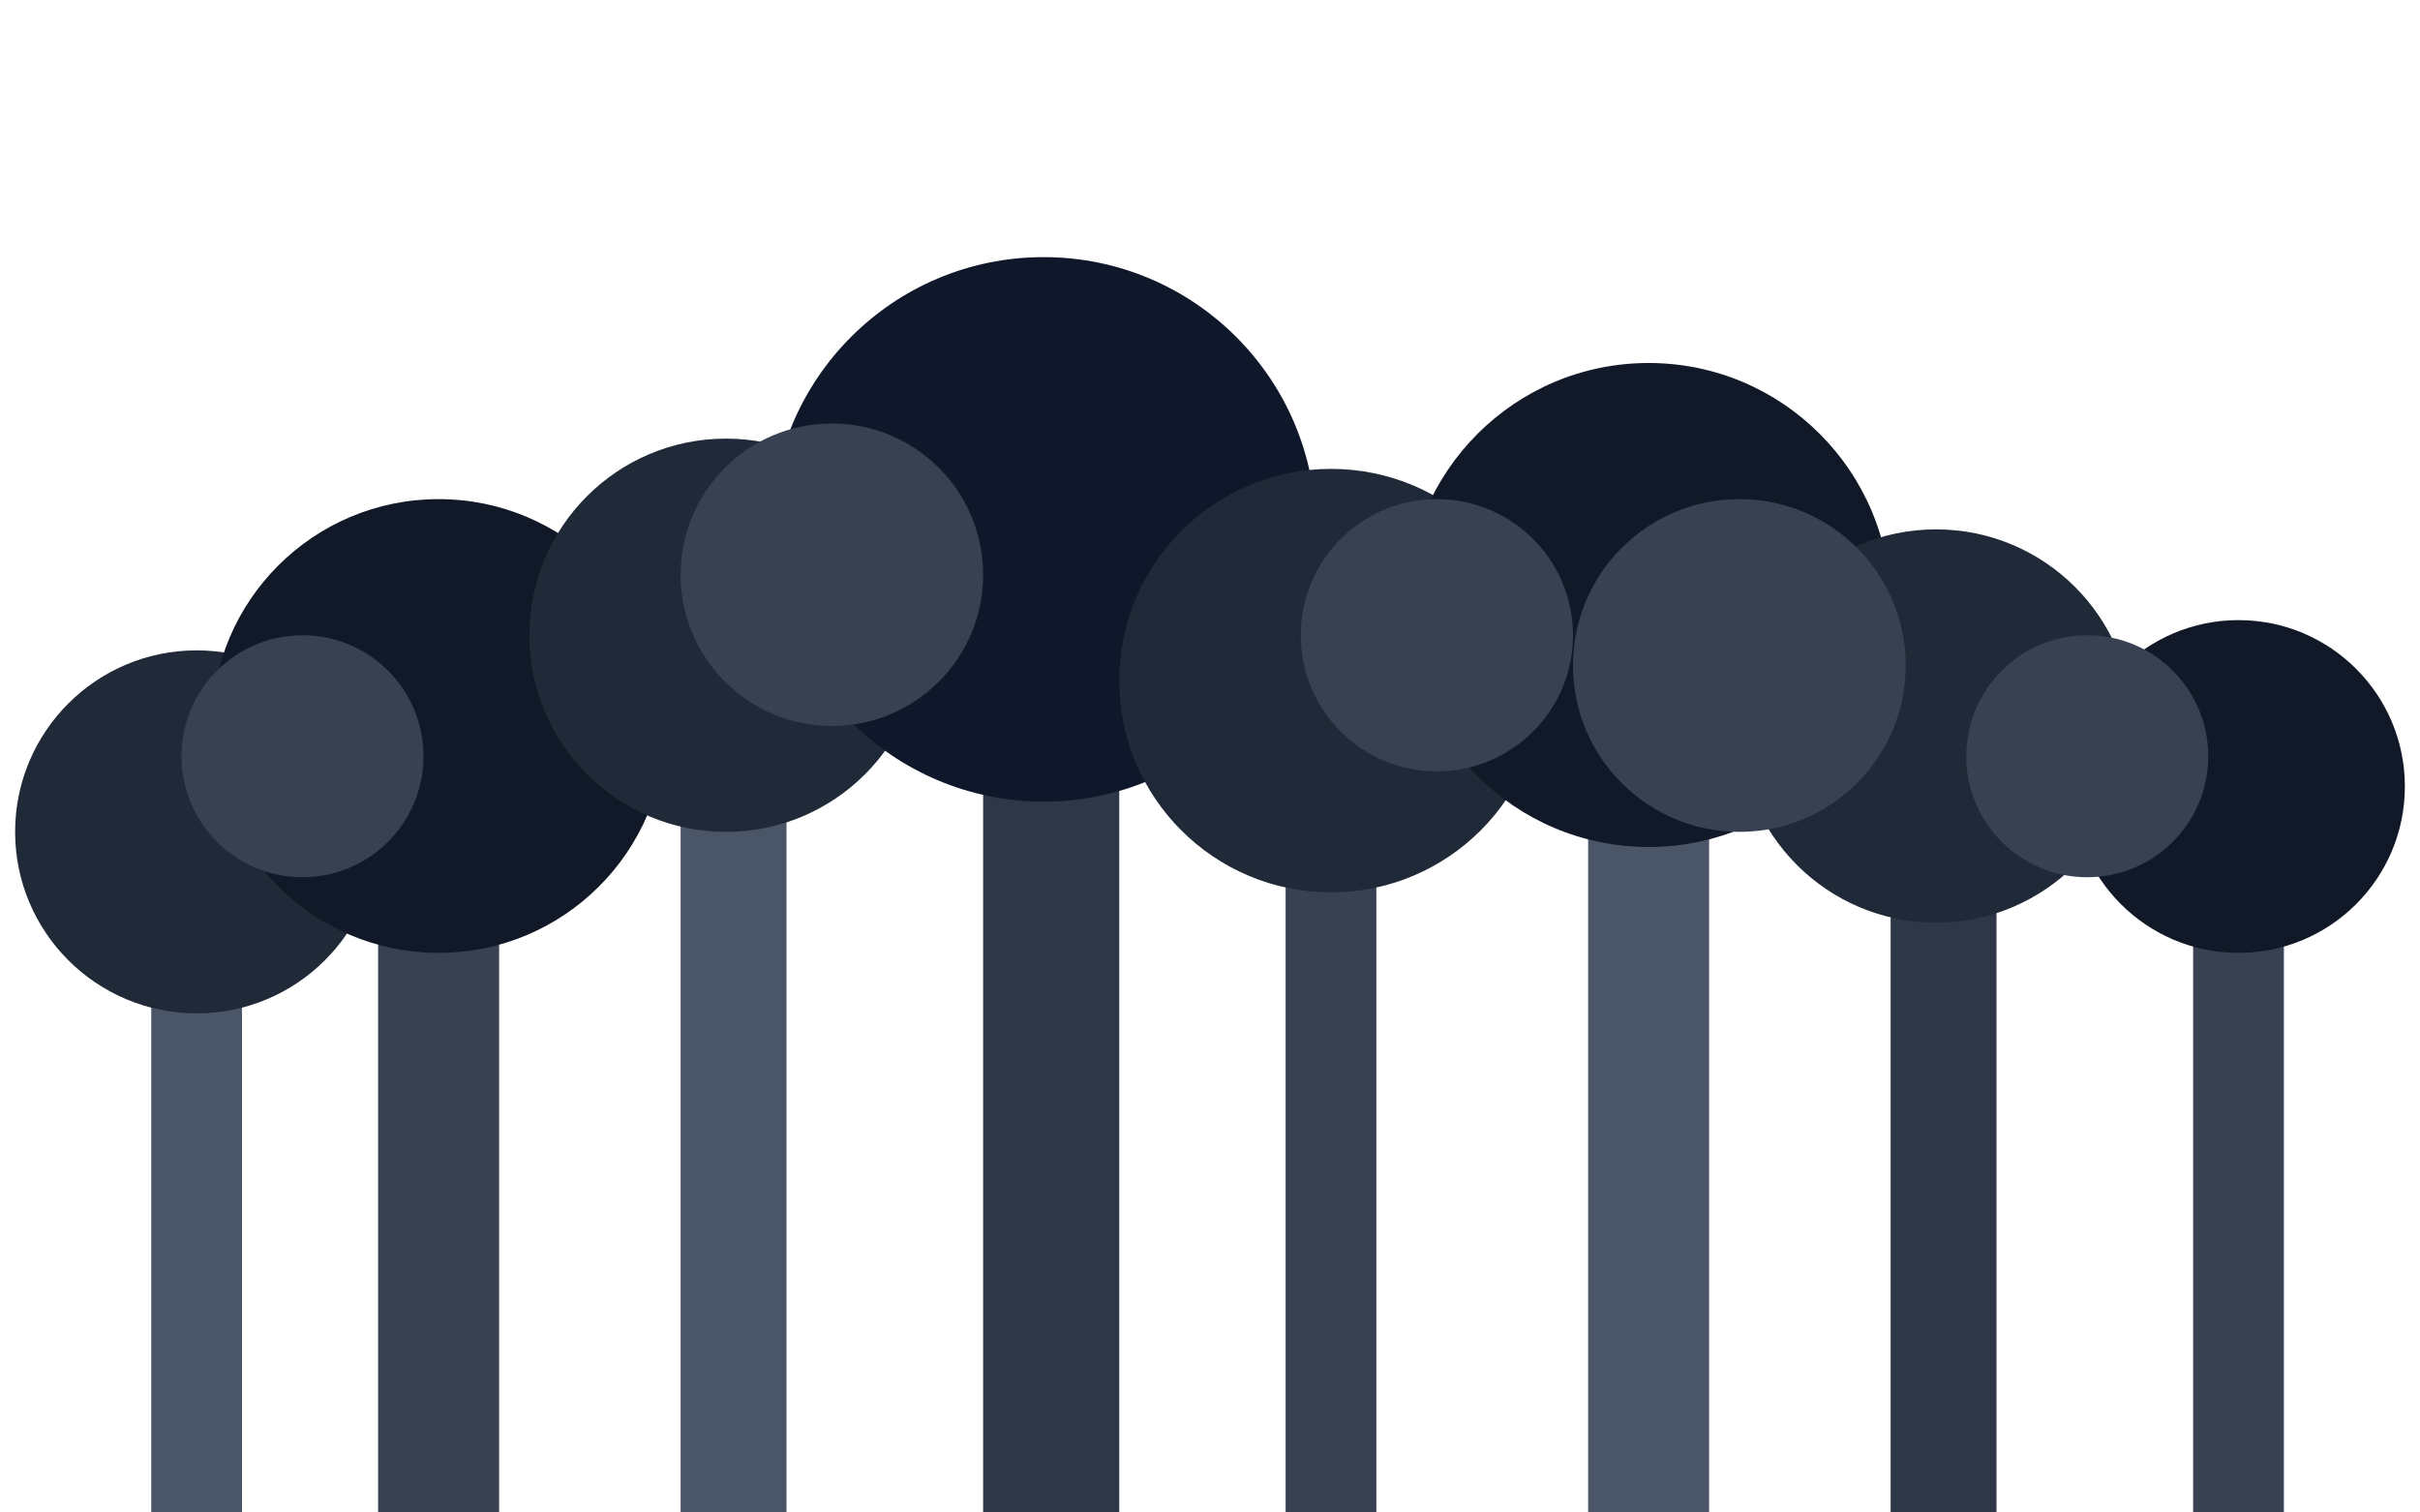 <svg width="160" height="100" viewBox="0 0 160 100" xmlns="http://www.w3.org/2000/svg" style="image-rendering: pixelated;">
  <!-- Forest Silhouette -->
  
  <!-- Tree trunks -->
  <rect x="10" y="60" width="6" height="40" fill="#4a5568"/>
  <rect x="25" y="55" width="8" height="45" fill="#374151"/>
  <rect x="45" y="50" width="7" height="50" fill="#4a5568"/>
  <rect x="65" y="45" width="9" height="55" fill="#2d3748"/>
  <rect x="85" y="52" width="6" height="48" fill="#374151"/>
  <rect x="105" y="48" width="8" height="52" fill="#4a5568"/>
  <rect x="125" y="55" width="7" height="45" fill="#2d3748"/>
  <rect x="145" y="58" width="6" height="42" fill="#374151"/>
  
  <!-- Tree canopies -->
  <circle cx="13" cy="55" r="12" fill="#1f2937"/>
  <circle cx="29" cy="48" r="15" fill="#111827"/>
  <circle cx="48" cy="42" r="13" fill="#1f2937"/>
  <circle cx="69" cy="35" r="18" fill="#0f172a"/>
  <circle cx="88" cy="45" r="14" fill="#1f2937"/>
  <circle cx="109" cy="40" r="16" fill="#111827"/>
  <circle cx="128" cy="48" r="13" fill="#1f2937"/>
  <circle cx="148" cy="52" r="11" fill="#111827"/>
  
  <!-- Overlapping canopies for depth -->
  <circle cx="20" cy="50" r="8" fill="#374151"/>
  <circle cx="55" cy="38" r="10" fill="#374151"/>
  <circle cx="95" cy="42" r="9" fill="#374151"/>
  <circle cx="115" cy="44" r="11" fill="#374151"/>
  <circle cx="138" cy="50" r="8" fill="#374151"/>
</svg>
